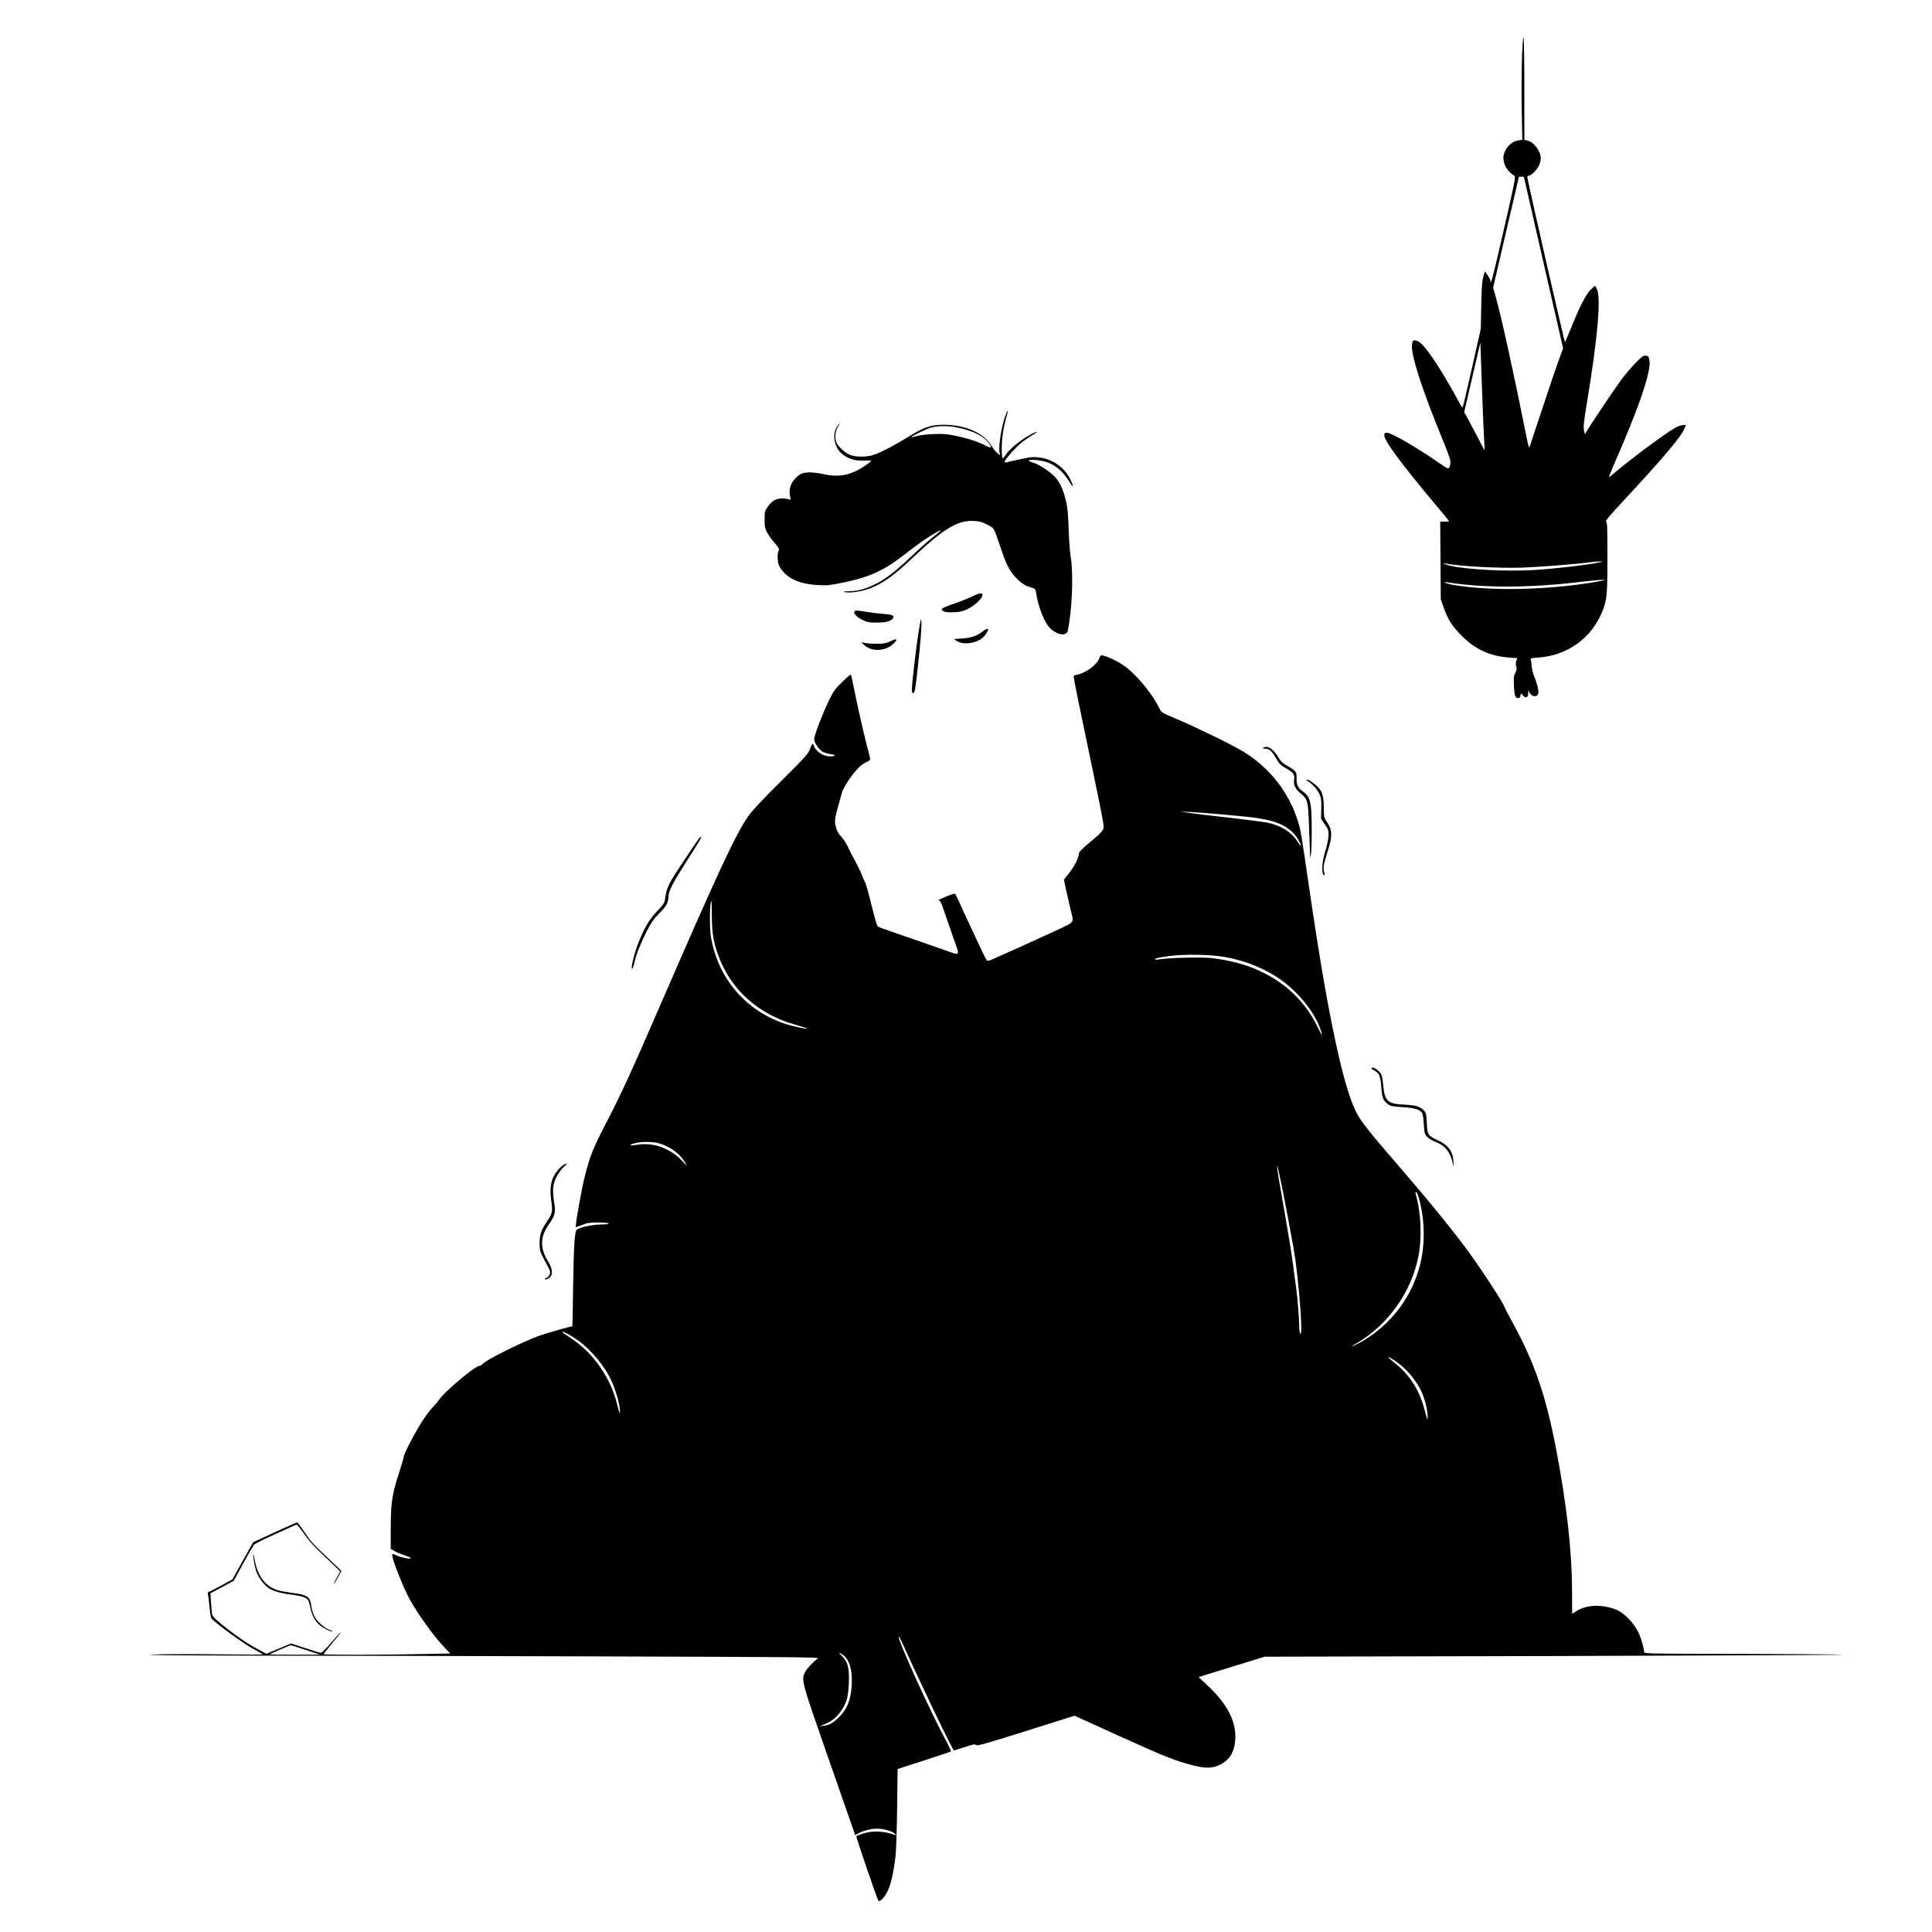 <?xml version="1.0" standalone="no"?>
<!DOCTYPE svg PUBLIC "-//W3C//DTD SVG 20010904//EN"
 "http://www.w3.org/TR/2001/REC-SVG-20010904/DTD/svg10.dtd">
<svg version="1.0" xmlns="http://www.w3.org/2000/svg"
 width="2000pt" height="2000pt" viewBox="0 0 2000 2000"
 preserveAspectRatio="xMidYMid meet">
<g transform="translate(0,2000) scale(0.1,-0.1)"
fill="#000000" stroke="none">
<path d="M15755 19382 c-4 -130 -5 -370 -2 -533 l6 -296 -40 -6 c-72 -10 -141
-80 -154 -158 -13 -74 36 -166 109 -206 18 -10 14 -34 -104 -549 -108 -474
-140 -598 -140 -543 0 7 -13 34 -29 58 l-29 43 -17 -58 c-13 -46 -18 -113 -21
-299 l-5 -240 -92 -407 c-50 -225 -94 -408 -97 -408 -3 0 -21 28 -39 63 -201
368 -361 604 -428 627 -41 14 -50 9 -56 -37 -13 -103 99 -453 318 -987 72
-176 84 -215 79 -245 -12 -66 -14 -65 -114 5 -240 166 -495 314 -543 314 -22
0 -27 -5 -27 -25 0 -59 173 -293 542 -733 70 -83 128 -154 128 -157 0 -3 -20
-5 -46 -5 l-45 0 3 -402 3 -403 31 -88 c45 -125 87 -190 189 -292 138 -138
289 -207 486 -222 l86 -6 -10 -28 c-8 -19 -8 -37 -1 -56 8 -22 6 -36 -9 -66
-17 -33 -19 -53 -15 -138 4 -73 9 -105 21 -116 20 -20 47 -10 47 17 0 26 7 25
29 -2 25 -30 51 -18 51 24 l1 33 14 -27 c24 -43 77 -48 88 -8 7 28 -10 104
-39 173 -15 35 -27 84 -28 112 -1 28 -6 57 -10 66 -6 14 5 17 77 22 303 21
552 200 664 477 48 120 53 168 53 562 0 322 -2 367 -15 370 -10 2 47 70 166
198 405 436 597 660 640 751 11 21 19 41 19 44 0 15 -63 2 -106 -22 -97 -53
-466 -327 -627 -465 -32 -28 -60 -49 -61 -47 -2 2 21 60 51 129 266 606 393
982 367 1087 -7 32 -14 39 -37 41 -25 3 -40 -8 -107 -76 -42 -44 -105 -118
-140 -164 -61 -82 -253 -366 -340 -503 l-44 -70 -9 45 c-7 37 1 102 37 320
103 621 139 1032 100 1130 -9 22 -19 40 -23 40 -4 0 -25 -19 -48 -42 -48 -51
-107 -165 -193 -378 -35 -85 -66 -158 -69 -162 -5 -6 -356 1530 -389 1700 -3
15 0 22 11 22 26 0 88 61 108 105 10 22 19 56 19 75 0 75 -71 170 -139 185
l-31 7 0 528 c0 298 -4 531 -9 534 -5 3 -12 -98 -16 -232z m223 -2100 l203
-887 -49 -135 c-27 -74 -104 -301 -171 -505 -67 -203 -125 -377 -128 -385 -3
-8 -12 17 -20 55 -133 667 -273 1307 -330 1505 l-26 93 133 573 134 574 26 0
25 0 203 -888z m-613 -1857 c4 -49 5 -88 2 -85 -2 3 -42 77 -87 165 -46 88
-92 175 -103 194 l-20 33 84 362 84 361 16 -470 c9 -258 20 -510 24 -560z
m1170 -1251 c-127 -26 -457 -63 -660 -75 -289 -17 -716 6 -871 47 -62 16 -89
30 -39 20 144 -28 546 -50 790 -42 181 6 548 35 700 55 33 5 80 9 105 9 41 0
39 -1 -25 -14z m70 -179 c-32 -12 -182 -37 -330 -54 -449 -53 -908 -51 -1229
4 -89 16 -129 37 -44 24 379 -58 849 -55 1393 11 141 16 232 23 210 15z"/>
<path d="M10414 15713 c-42 -99 -80 -327 -67 -398 l6 -29 -28 22 c-16 13 -41
44 -56 70 -79 138 -272 225 -504 225 -121 0 -198 -24 -339 -111 -201 -123
-340 -193 -411 -209 -85 -18 -179 -12 -232 16 -48 25 -112 86 -124 120 -20 50
-13 119 16 164 l26 42 -25 -28 c-67 -73 -46 -224 40 -295 64 -53 135 -74 231
-70 81 3 82 3 60 -15 -162 -127 -299 -164 -467 -128 -109 24 -197 27 -243 8
-18 -8 -49 -32 -69 -55 -46 -51 -63 -109 -50 -174 8 -43 8 -46 -9 -38 -10 6
-42 10 -72 10 -65 0 -106 -24 -152 -89 -28 -40 -30 -49 -30 -129 0 -77 3 -93
29 -139 16 -29 51 -77 78 -107 41 -47 47 -58 39 -75 -19 -34 -13 -132 9 -168
72 -119 196 -178 400 -190 93 -5 122 -2 257 26 274 56 426 126 633 288 148
116 244 182 335 233 69 38 61 28 -50 -61 -44 -35 -134 -115 -200 -178 -173
-165 -278 -246 -380 -296 -108 -54 -185 -75 -280 -76 -57 -1 -64 -3 -37 -9 48
-11 172 7 250 36 142 53 254 133 471 339 306 288 452 373 618 362 56 -4 86
-13 135 -39 61 -32 64 -35 90 -103 14 -38 42 -119 62 -179 46 -141 92 -221
166 -290 47 -43 75 -60 120 -73 57 -17 59 -19 65 -58 26 -164 92 -324 157
-379 76 -65 160 -71 172 -13 45 218 59 579 31 753 -8 51 -17 159 -20 240 -7
217 -14 288 -36 372 -26 101 -59 170 -105 222 -50 55 -168 133 -228 150 -25 7
-46 17 -46 21 0 16 107 9 174 -11 97 -30 172 -92 238 -195 40 -63 37 -59 43
-54 2 3 -8 32 -24 65 -44 92 -125 166 -221 203 -73 29 -163 37 -230 21 -30 -7
-84 -18 -120 -25 -36 -7 -75 -16 -87 -20 -40 -13 -26 17 46 99 75 83 125 125
218 181 77 46 49 45 -34 -2 -90 -50 -202 -142 -238 -196 -16 -25 -33 -43 -37
-40 -5 2 -8 51 -8 107 0 101 21 231 54 339 17 56 12 61 -10 10z m-506 -138
c154 -32 261 -82 317 -148 50 -59 43 -74 -20 -41 -94 49 -221 88 -380 115 -83
14 -256 6 -335 -15 -30 -9 -55 -14 -57 -13 -6 7 145 82 196 98 69 22 186 24
279 4z"/>
<path d="M10054 13821 c-44 -21 -131 -55 -192 -75 -71 -24 -112 -43 -112 -51
0 -26 40 -37 124 -33 67 2 93 9 147 35 72 36 149 110 149 143 0 29 -23 25
-116 -19z"/>
<path d="M8845 13670 c-12 -20 24 -58 82 -87 51 -25 69 -28 153 -28 99 0 154
17 167 52 9 23 -13 31 -106 38 -47 4 -124 13 -171 21 -102 17 -117 17 -125 4z"/>
<path d="M9512 13475 c-26 -155 -72 -546 -72 -612 0 -32 3 -41 14 -37 17 7 20
24 45 249 30 266 43 434 39 490 -3 43 -6 29 -26 -90z"/>
<path d="M10180 13469 c-57 -48 -121 -71 -214 -78 l-91 -6 29 -20 c64 -43 196
-28 267 32 26 22 59 71 59 88 0 12 -26 3 -50 -16z"/>
<path d="M9220 13363 c-45 -22 -70 -27 -135 -27 -44 -1 -100 3 -125 7 l-45 9
32 -30 c72 -69 213 -65 294 7 58 51 49 68 -21 34z"/>
<path d="M11382 13190 c-26 -72 -139 -157 -235 -175 -25 -5 -36 -12 -33 -20 2
-7 8 -34 11 -61 4 -27 41 -209 82 -404 241 -1157 227 -1083 209 -1121 -10 -20
-63 -72 -132 -127 -73 -60 -114 -100 -114 -112 0 -43 -45 -135 -99 -203 l-57
-72 12 -60 c15 -73 37 -167 59 -260 33 -133 45 -116 -160 -211 -99 -45 -207
-95 -240 -110 -33 -14 -82 -37 -110 -50 -27 -12 -75 -34 -105 -47 -63 -28
-160 -72 -208 -93 -18 -8 -37 -12 -43 -8 -6 3 -28 43 -49 88 -20 44 -56 122
-80 171 -38 81 -64 137 -128 275 -11 25 -32 71 -46 103 -14 31 -29 57 -33 57
-20 -1 -185 -69 -168 -70 17 0 27 -18 57 -107 20 -60 64 -186 97 -282 71 -202
85 -187 -114 -118 -217 76 -567 198 -615 214 -25 8 -50 20 -56 26 -7 7 -35
106 -63 221 -28 115 -57 219 -65 230 -7 12 -23 48 -35 81 -13 33 -44 98 -70
145 -26 47 -60 111 -74 144 -15 32 -42 76 -61 96 -43 48 -53 66 -66 123 -13
58 -11 68 66 343 15 54 98 179 168 253 22 24 61 52 85 62 36 16 42 23 38 42
-3 12 -21 84 -41 160 -32 121 -105 452 -141 635 -6 34 -15 65 -18 68 -3 3 -44
-32 -90 -77 -76 -75 -91 -96 -140 -199 -69 -145 -149 -356 -149 -392 1 -37 49
-107 89 -130 17 -10 54 -21 82 -25 61 -7 58 -23 -5 -23 -73 0 -150 51 -169
111 -10 30 -19 23 -39 -33 -16 -48 -47 -82 -300 -334 -184 -183 -302 -308
-338 -360 -136 -196 -316 -583 -941 -2024 -268 -618 -366 -832 -522 -1135
-151 -293 -175 -353 -231 -572 -33 -130 -94 -468 -94 -524 0 -4 28 5 63 19 53
22 77 26 164 27 56 0 106 -4 112 -10 7 -7 -21 -10 -82 -11 -86 -2 -206 -27
-245 -52 -23 -15 -33 -164 -39 -589 -3 -227 -7 -413 -8 -413 -22 0 -293 -78
-360 -104 -189 -72 -519 -237 -563 -281 -14 -14 -32 -25 -41 -25 -43 0 -368
-274 -416 -350 -13 -20 -39 -52 -59 -71 -20 -18 -66 -78 -102 -131 -72 -107
-204 -357 -204 -386 0 -10 -20 -79 -44 -153 -77 -234 -90 -320 -91 -579 l0
-224 40 -23 c22 -13 70 -33 108 -45 37 -12 64 -25 60 -29 -11 -11 -96 7 -149
30 -38 17 -44 18 -44 4 0 -49 115 -339 183 -463 88 -158 255 -388 364 -501
l54 -56 -323 -6 c-401 -9 -988 -9 -988 -1 0 3 41 55 91 116 50 60 89 111 87
113 -2 2 -45 -45 -96 -106 -52 -61 -100 -109 -110 -109 -9 0 -83 22 -163 49
l-146 48 -128 -54 -127 -53 -124 67 c-142 77 -428 296 -437 335 -3 13 -9 68
-12 123 l-7 101 120 64 121 65 92 168 c50 92 95 170 100 173 5 3 9 13 9 22 0
12 60 44 220 117 121 55 224 101 229 103 5 2 43 -45 84 -103 56 -79 114 -141
222 -241 80 -75 145 -138 145 -141 0 -2 -17 -34 -37 -71 -20 -36 -32 -63 -27
-59 5 3 25 35 44 71 l34 65 -124 118 c-176 165 -187 178 -260 286 -36 53 -69
97 -74 97 -5 0 -109 -46 -232 -102 l-223 -103 -108 -193 -107 -192 -119 -65
c-65 -36 -123 -65 -129 -65 -7 0 -8 -12 -4 -32 4 -18 11 -77 16 -131 4 -54 13
-104 19 -111 39 -47 331 -261 424 -310 59 -32 107 -60 107 -62 0 -3 -226 -3
-502 1 -277 3 -568 2 -648 -3 -99 -6 246 -9 1085 -11 677 0 2266 -4 3532 -8
2039 -6 2300 -8 2280 -21 -44 -30 -109 -98 -130 -137 -45 -86 -47 -78 247
-921 l269 -771 31 17 c48 28 134 50 194 50 66 0 154 -24 184 -51 21 -19 21
-20 3 -14 -116 41 -228 46 -329 15 -36 -11 -68 -25 -71 -29 -5 -9 217 -656
229 -669 14 -14 63 38 93 98 34 68 63 194 83 360 7 52 14 278 17 501 l5 406
272 88 c149 48 274 90 279 94 4 4 -18 54 -50 112 -159 291 -507 1058 -489
1077 3 2 16 -20 29 -49 202 -448 529 -1129 542 -1129 6 0 58 16 115 35 87 29
105 32 114 21 9 -12 93 11 516 144 l504 159 475 -216 c474 -214 567 -251 752
-298 117 -30 182 -31 249 -6 113 43 174 127 186 257 18 197 -75 381 -297 587
l-81 76 129 40 c70 22 224 69 341 105 l213 66 3052 7 c1679 5 2998 11 2932 14
-66 4 -555 7 -1087 8 -923 1 -968 2 -968 19 0 27 -28 132 -47 177 -49 115
-157 230 -247 264 -158 59 -317 48 -424 -28 l-27 -19 -1 222 c-1 437 -56 917
-169 1506 -105 539 -222 878 -440 1276 -48 88 -88 164 -89 170 -5 33 -222 366
-379 583 -128 176 -373 480 -593 735 -504 585 -532 621 -596 773 -131 315
-287 1087 -458 2268 -81 558 -84 575 -115 677 -93 297 -293 552 -565 718 -111
68 -482 249 -687 336 -160 68 -161 69 -183 114 -74 154 -249 363 -376 447 -59
40 -153 84 -206 97 -22 5 -28 2 -36 -24z m1213 -1616 c337 -30 383 -35 490
-55 179 -33 297 -105 359 -219 37 -67 28 -74 -13 -10 -63 98 -172 165 -311
194 -41 8 -219 31 -395 51 -176 20 -363 42 -415 50 l-95 14 110 -5 c61 -3 182
-12 270 -20z m-5226 -1051 c0 -167 15 -267 62 -401 127 -362 418 -625 812
-733 64 -18 115 -34 113 -36 -7 -7 -128 18 -215 44 -47 14 -128 47 -180 74
-321 164 -537 461 -601 826 -17 100 -13 373 5 373 2 0 4 -66 4 -147z m5322
-432 c215 -39 424 -127 583 -244 191 -141 357 -359 404 -531 15 -52 8 -43 -39
54 -142 295 -391 512 -724 630 -100 35 -223 63 -360 81 -94 12 -427 6 -535
-10 -30 -5 -57 -7 -59 -5 -13 11 23 21 137 36 167 23 441 18 593 -11z m-5876
-1925 c117 -31 225 -109 274 -197 l25 -44 -52 57 c-121 130 -299 195 -463 168
-84 -14 -100 -7 -33 14 62 19 184 20 249 2z m6459 -466 c29 -143 87 -453 116
-615 50 -280 101 -909 72 -891 -7 4 -12 32 -12 65 0 78 -17 298 -30 391 -6 41
-20 143 -30 225 -21 155 -42 289 -105 650 -50 283 -65 376 -64 400 1 21 11
-21 53 -225z m1405 -72 c63 -200 77 -447 36 -655 -71 -368 -306 -689 -638
-872 -99 -54 -112 -52 -18 3 317 189 556 531 625 894 38 201 26 454 -30 645
-3 9 -1 17 5 17 5 0 14 -15 20 -32z m-8688 -1509 c134 -99 275 -270 339 -414
39 -85 77 -210 85 -280 10 -80 -2 -66 -25 32 -67 280 -250 542 -484 693 -47
30 -85 58 -85 63 -1 13 102 -44 170 -94z m8449 -205 c112 -73 226 -207 279
-329 33 -74 61 -192 60 -249 0 -48 -2 -44 -29 60 -51 203 -150 363 -300 485
-91 74 -85 69 -74 69 5 0 34 -16 64 -36z m-11275 -2994 l150 -49 -264 0 c-145
-1 -262 1 -259 4 5 5 209 93 218 94 3 0 73 -22 155 -49z m5562 -52 c72 -49
105 -186 86 -358 -14 -127 -50 -209 -126 -284 -62 -62 -98 -83 -158 -91 l-44
-6 56 24 c76 32 123 71 169 141 55 80 71 140 77 282 7 153 -10 221 -68 277
-45 42 -41 48 8 15z"/>
<path d="M13080 12260 c-12 -7 -8 -10 15 -10 44 0 70 -22 115 -100 34 -59 48
-73 105 -105 73 -40 90 -63 82 -111 -9 -57 9 -99 65 -145 76 -64 80 -79 89
-344 4 -126 9 -252 10 -280 l2 -50 8 45 c11 66 11 425 -2 499 -12 78 -32 113
-82 148 -51 35 -67 69 -65 137 2 67 -7 78 -96 128 -47 26 -67 45 -96 93 -51
84 -110 121 -150 95z"/>
<path d="M13534 11917 c50 -30 106 -92 125 -137 18 -41 21 -65 19 -152 l-3
-103 40 -59 c35 -52 40 -65 38 -115 0 -31 -15 -100 -32 -156 -39 -121 -44
-255 -11 -255 5 0 4 14 -2 31 -14 39 -5 90 38 224 47 145 46 215 -6 290 -34
49 -35 52 -36 155 -1 144 -22 191 -118 261 -21 16 -46 29 -55 28 -13 0 -12 -2
3 -12z"/>
<path d="M7238 11323 c-9 -10 -84 -120 -167 -246 -153 -230 -171 -267 -186
-381 -6 -44 -15 -58 -84 -130 -82 -87 -129 -167 -195 -332 -44 -112 -84 -288
-58 -259 5 6 14 35 21 67 17 79 62 192 128 322 46 89 71 125 130 183 71 72 92
111 93 173 1 54 41 133 166 330 165 259 177 280 172 286 -3 2 -12 -4 -20 -13z"/>
<path d="M14197 8944 c-4 -4 8 -14 25 -23 56 -29 69 -57 77 -175 8 -114 18
-138 74 -180 21 -16 50 -21 146 -27 128 -8 182 -25 204 -63 6 -11 14 -65 17
-118 5 -90 8 -99 34 -127 16 -17 56 -41 89 -53 96 -37 149 -102 176 -218 l10
-45 -3 61 c-6 107 -55 172 -166 222 -98 45 -104 55 -110 177 -5 97 -7 106 -33
133 -37 38 -86 52 -202 57 -165 7 -201 38 -214 185 -5 52 -13 106 -19 120 -18
44 -86 92 -105 74z"/>
<path d="M5834 7941 c-16 -10 -42 -33 -57 -51 -71 -84 -92 -177 -70 -321 16
-111 11 -134 -51 -224 -56 -83 -71 -129 -70 -223 2 -76 0 -73 91 -243 20 -38
22 -50 13 -73 -6 -15 -19 -30 -30 -33 -11 -3 -20 -9 -20 -13 0 -13 38 1 56 21
29 32 21 89 -20 156 -88 143 -86 258 6 389 63 90 71 120 56 218 -21 135 -17
193 20 268 18 36 51 82 73 103 46 41 48 53 3 26z"/>
<path d="M2621 3911 c-2 -41 21 -154 39 -196 26 -58 74 -121 120 -154 45 -32
125 -55 254 -71 88 -11 132 -26 154 -52 6 -8 18 -46 26 -85 16 -79 47 -135 98
-178 36 -31 104 -65 128 -64 8 0 -4 7 -27 16 -56 19 -136 92 -161 147 -12 24
-24 66 -28 94 -13 104 -41 123 -204 143 -47 6 -108 17 -137 25 -134 38 -215
144 -247 319 -8 44 -15 69 -15 56z"/>
</g>
</svg>
